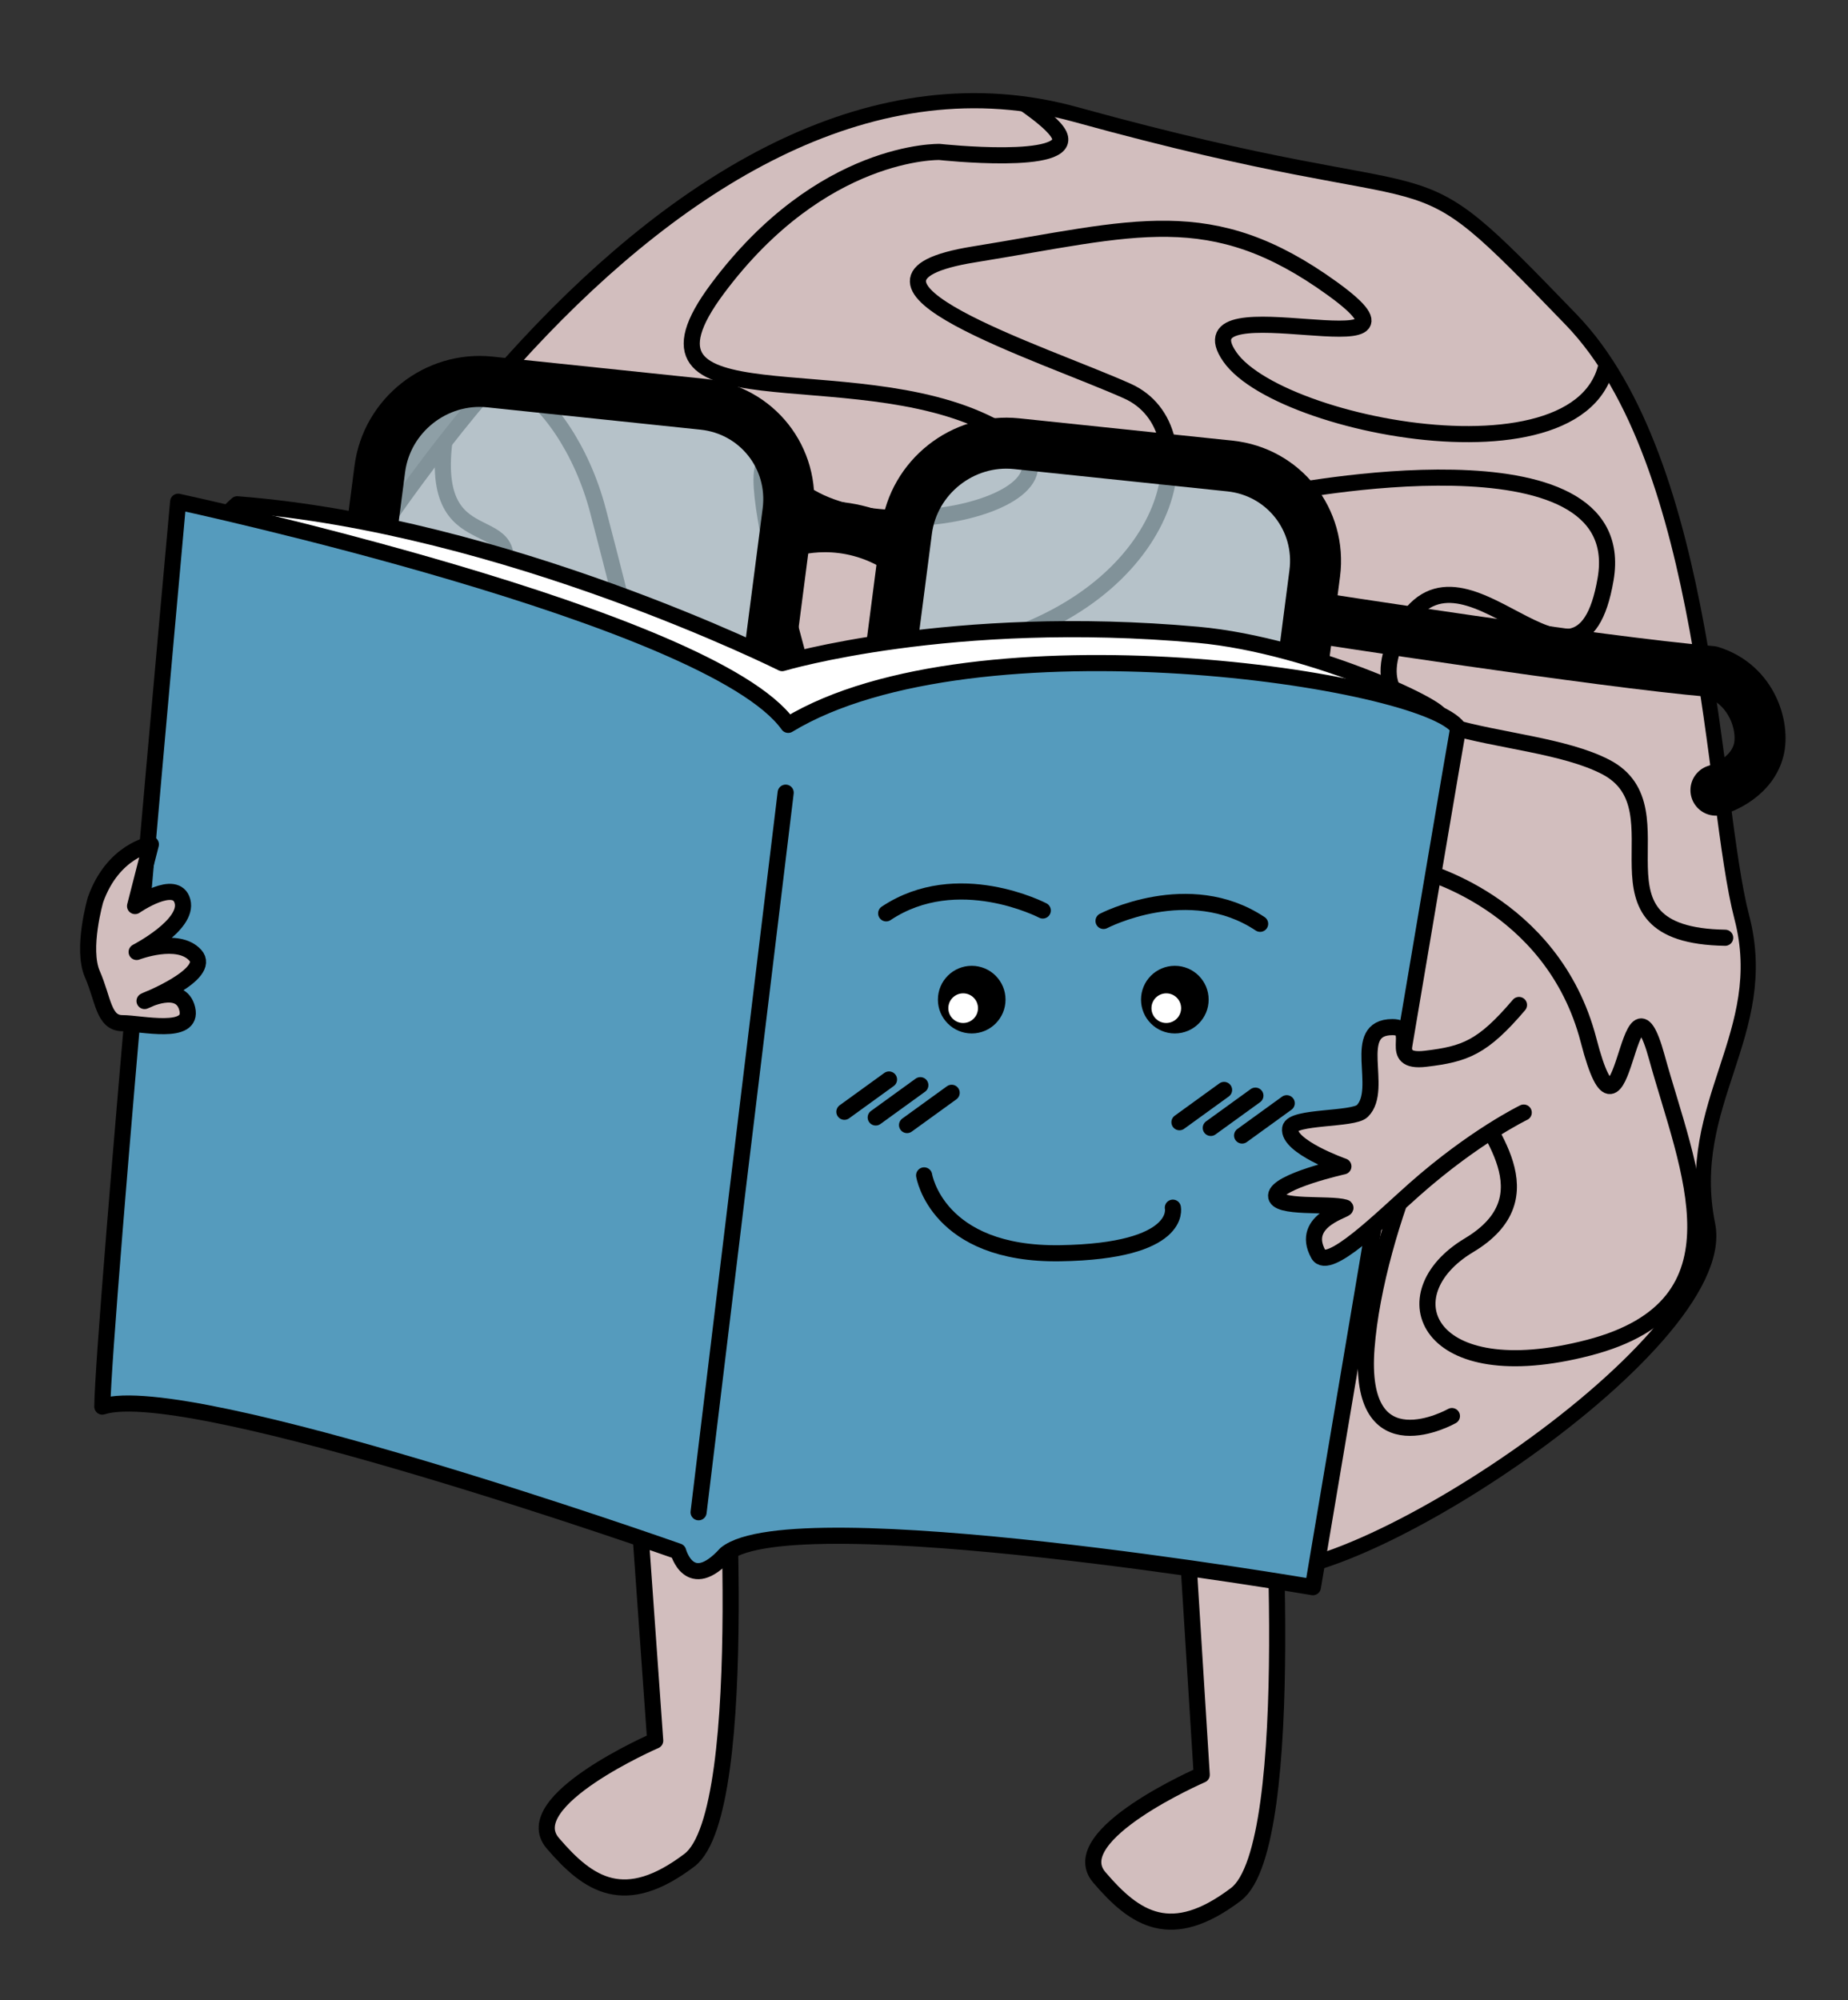 <?xml version="1.0" encoding="UTF-8" standalone="no"?><!DOCTYPE svg PUBLIC "-//W3C//DTD SVG 1.1//EN" "http://www.w3.org/Graphics/SVG/1.1/DTD/svg11.dtd"><svg width="100%" height="100%" viewBox="0 0 195 211" version="1.1" xmlns="http://www.w3.org/2000/svg" xmlns:xlink="http://www.w3.org/1999/xlink" xml:space="preserve" xmlns:serif="http://www.serif.com/" style="fill-rule:evenodd;clip-rule:evenodd;stroke-linecap:round;stroke-linejoin:round;stroke-miterlimit:1.5;"><rect x="0" y="0" width="195" height="211" fill="#333333" stroke="none"/><rect id="Plan-de-travail2" serif:id="Plan de travail2" x="0" y="0" width="194.892" height="210.014" style="fill:none;"/><g><path d="M66.702,149.388l2.435,34.241c0,0 -14.62,6.354 -10.813,10.813c3.807,4.459 7.607,6.955 14.417,1.802c6.81,-5.152 3.604,-48.658 3.604,-48.658" style="fill:#d2bebe;stroke:#000;stroke-width:1.7px;"/><path d="M125.004,158.399l1.802,28.835c0,0 -14.62,6.353 -10.813,10.812c3.807,4.46 7.607,6.955 14.417,1.803c6.81,-5.153 3.604,-48.659 3.604,-48.659" style="fill:#d2bebe;stroke:#000;stroke-width:1.7px;"/><path d="M68.46,152.65c0,0 -61.476,-27.888 -48.658,-59.471c12.818,-31.584 51.459,-92.765 93.712,-81.097c42.253,11.667 33.438,2.148 52.262,21.625c14.619,15.126 14.816,50.807 18.022,63.076c3.206,12.268 -6.21,19.569 -3.604,32.439c2.605,12.869 -40.451,40.594 -48.659,36.043c-8.207,-4.552 -28.436,-11.067 -63.075,-12.615Z" style="fill:#d2bebe;"/><clipPath id="_clip1"><path d="M68.46,152.65c0,0 -61.476,-27.888 -48.658,-59.471c12.818,-31.584 51.459,-92.765 93.712,-81.097c42.253,11.667 33.438,2.148 52.262,21.625c14.619,15.126 14.816,50.807 18.022,63.076c3.206,12.268 -6.21,19.569 -3.604,32.439c2.605,12.869 -40.451,40.594 -48.659,36.043c-8.207,-4.552 -28.436,-11.067 -63.075,-12.615Z"/></clipPath><g clip-path="url(#_clip1)"><path d="M70.306,82.709c0,0 -3.807,-15.873 -7.208,-28.835c-3.402,-12.962 -14.62,-20.678 -16.22,-7.209c-1.599,13.47 10.01,5.754 5.407,16.22c-4.603,10.466 1.599,2.749 -10.813,10.813c-12.413,8.063 -26.034,36.389 -1.802,32.439c24.231,-3.951 10.61,-27.888 19.823,-19.824" style="fill:none;stroke:#000;stroke-width:1.7px;"/><path d="M86.526,77.302c0,0 -11.016,-36.297 -3.605,-27.032c7.412,9.265 36.442,2.149 21.626,-5.407c-14.815,-7.555 -39.85,0.347 -28.834,-14.417c11.015,-14.764 23.428,-14.417 23.428,-14.417c0,0 14.214,1.548 12.615,-1.802c-1.6,-3.35 -19.824,-12.615 -19.824,-12.615" style="fill:none;stroke:#000;stroke-width:1.7px;"/><path d="M79.317,91.719c0,0 16.618,-5.06 25.23,-10.813c8.613,-5.753 -23.03,-7.462 -1.802,-12.615c21.228,-5.152 25.028,-23.081 16.219,-27.032c-8.808,-3.951 -33.242,-11.668 -16.219,-14.417c17.023,-2.75 25.028,-5.661 37.845,3.604c12.818,9.265 -16.422,-0.855 -10.813,7.209c5.609,8.063 43.65,14.764 39.648,-3.605" style="fill:none;stroke:#000;stroke-width:1.7px;"/><path d="M86.526,102.532c0,0 -6.811,-22.48 -18.022,-1.802c-11.211,20.679 -24.231,17.167 -28.834,18.022c-4.603,0.855 4.002,5.753 14.417,16.219c10.415,10.466 10.01,13.562 3.604,14.417" style="fill:none;stroke:#000;stroke-width:1.7px;"/><path d="M120.767,68.291c0,0 11.811,9.358 -5.407,19.824c-17.218,10.466 -6.81,0.947 -16.219,14.417c-9.409,13.47 -11.016,-0.855 -18.022,9.011c-7.006,9.866 -18.825,8.156 -10.813,18.022c8.012,9.865 7.607,16.566 16.22,14.417c8.612,-2.149 9.409,-12.269 5.406,-12.615c-4.002,-0.347 -3.604,-12.615 -3.604,-12.615" style="fill:none;stroke:#000;stroke-width:1.7px;"/><path d="M135.184,52.072c0,0 37.042,-7.463 34.241,9.011c-2.801,16.473 -15.221,-6.862 -21.626,5.406c-6.405,12.269 13.013,9.958 21.626,14.417c8.612,4.46 -3.206,17.768 12.615,18.022" style="fill:none;stroke:#000;stroke-width:1.7px;"/><path d="M136.986,79.104c0,0 -18.825,8.757 -7.209,16.22c11.617,7.462 24.427,0.947 10.813,14.417c-13.614,13.47 -29.637,22.573 -21.626,30.637c8.012,8.063 -12.216,20.77 -3.604,18.021c8.613,-2.749 18.42,5.152 18.022,-5.406c-0.398,-10.559 16.017,-35.697 7.208,-27.033" style="fill:none;stroke:#000;stroke-width:1.7px;"/><path d="M149.601,91.719c0,0 14.215,3.351 18.022,18.022c3.807,14.671 4.002,-9.866 7.208,1.802c3.206,11.668 10.01,26.177 -7.208,30.637c-17.219,4.459 -21.228,-5.661 -12.615,-10.813c8.612,-5.153 1.599,-12.269 0,-16.22c-1.6,-3.951 -9.814,14.163 -10.813,27.033c-0.999,12.869 9.01,7.208 9.01,7.208" style="fill:none;stroke:#000;stroke-width:1.7px;"/></g><path d="M68.46,152.65c0,0 -61.476,-27.888 -48.658,-59.471c12.818,-31.584 51.459,-92.765 93.712,-81.097c42.253,11.667 33.438,2.148 52.262,21.625c14.619,15.126 14.816,50.807 18.022,63.076c3.206,12.268 -6.21,19.569 -3.604,32.439c2.605,12.869 -40.451,40.594 -48.659,36.043c-8.207,-4.552 -28.436,-11.067 -63.075,-12.615Z" style="fill:none;stroke:#000;stroke-width:1.6px;"/><g><path d="M83.144,53.98c0.734,-5.658 -3.277,-10.734 -8.95,-11.328l-22.509,-2.356c-5.673,-0.593 -10.875,3.519 -11.608,9.177l-2.658,20.504c-0.734,5.658 3.276,10.734 8.949,11.328l22.51,2.355c5.673,0.594 10.874,-3.518 11.608,-9.176l2.658,-20.504Z" style="fill:#acc2cc;fill-opacity:0.75;"/><path d="M138.731,60.49c0.733,-5.658 -3.277,-10.734 -8.95,-11.328l-22.51,-2.355c-5.673,-0.594 -10.874,3.518 -11.608,9.176l-2.658,20.504c-0.733,5.658 3.277,10.734 8.95,11.328l22.51,2.356c5.673,0.593 10.874,-3.519 11.607,-9.177l2.659,-20.504Z" style="fill:#acc2cc;fill-opacity:0.75;"/><path d="M83.144,53.98c0.734,-5.658 -3.277,-10.734 -8.95,-11.328l-22.509,-2.356c-5.673,-0.593 -10.875,3.519 -11.608,9.177l-2.658,20.504c-0.734,5.658 3.276,10.734 8.949,11.328l22.51,2.355c5.673,0.594 10.874,-3.518 11.608,-9.176l2.658,-20.504Z" style="fill:none;stroke:#000;stroke-width:5.38px;"/><path d="M138.731,60.49c0.733,-5.658 -3.277,-10.734 -8.95,-11.328l-22.51,-2.355c-5.673,-0.594 -10.874,3.518 -11.608,9.176l-2.658,20.504c-0.733,5.658 3.277,10.734 8.95,11.328l22.51,2.356c5.673,0.593 10.874,-3.519 11.607,-9.177l2.659,-20.504Z" style="fill:none;stroke:#000;stroke-width:5.38px;"/><path d="M83.413,56.066c0,0 5.759,-2.003 11.769,2.004" style="fill:none;stroke:#000;stroke-width:5.38px;"/><path d="M138.249,65.081c0,0 30.547,4.757 42.316,5.758c4.386,1.391 5.616,5.882 5.013,8.275c-0.808,3.209 -4.513,4.245 -4.513,4.245" style="fill:none;stroke:#000;stroke-width:5.38px;"/></g><path d="M151.833,75.671c1.823,-0.365 -13.1,-7.594 -25.472,-8.706c-26.004,-2.336 -43.825,2.992 -43.825,2.992c0,0 -29.134,-14.562 -57.502,-16.759c-7.906,6.939 -1.86,14.17 -1.86,14.17l60.348,30.273l68.311,-21.97Z" style="fill:#fff;stroke:#000;stroke-width:1.7px;"/><g id="journal"><path d="M18.798,52.93c0,0 56.231,12.113 64.373,23.539c19.704,-11.94 67.278,-4.794 70.702,0.331c-0.471,2.399 -15.338,90.642 -15.338,90.642c0,0 -54.73,-9.345 -61.94,-3.513c-3.847,4.241 -5.032,-0.262 -5.032,-0.262c0,0 -51.688,-18.237 -60.767,-15.277c0.106,-8.673 8.002,-95.46 8.002,-95.46Z" style="fill:#559bbd;stroke:#000;stroke-width:1.7px;"/></g><path d="M97.514,123.997c0,0 1.342,8.413 14.339,8.213c12.996,-0.2 11.906,-4.807 11.906,-4.807" style="fill:none;stroke:#000;stroke-width:1.7px;"/><path d="M82.904,83.622l-9.19,75.915" style="fill:none;stroke:#000;stroke-width:1.7px;"/><path d="M160.784,117.37c0,0 -5.201,2.511 -11.51,8.09c-3.464,3.064 -9.126,8.717 -10.156,6.864c-2.068,-3.72 3.429,-4.75 2.803,-4.938c-1.624,-0.487 -7.325,0.169 -7.267,-1.257c0.061,-1.507 7.1,-3.083 7.1,-3.083c0,0 -5.908,-2.079 -5.618,-3.99c0.201,-1.326 6.664,-0.895 7.621,-1.853c2.337,-2.337 -1.369,-8.847 3.172,-8.847c2.838,0 -0.804,3.856 3.505,3.339c4.173,-0.501 6.01,-1.169 9.849,-5.676" style="fill:#d2bebe;stroke:#000;stroke-width:1.7px;"/><path d="M10.078,94.919c0,0 -1.502,5.174 -0.334,7.845c1.169,2.671 1.169,5.175 3.172,5.175c2.003,0 7.512,1.335 6.844,-1.502c-0.668,-2.838 -4.507,-0.835 -4.507,-0.835c0,0 7.178,-2.838 5.341,-4.841c-1.836,-2.003 -6.176,-0.334 -6.176,-0.334c0,0 5.509,-2.838 4.841,-5.341c-0.668,-2.504 -5.008,0.5 -5.008,0.5l1.669,-6.51c0,0 -4.006,0.668 -5.842,5.843Z" style="fill:#d2bebe;stroke:#000;stroke-width:1.7px;"/><circle cx="102.535" cy="105.456" r="3.568"/><circle cx="123.968" cy="105.456" r="3.568"/><circle cx="101.633" cy="106.357" r="1.565" style="fill:#fff;"/><circle cx="123.066" cy="106.357" r="1.565" style="fill:#fff;"/><path d="M110.034,96.054c0,0 -9.014,-4.708 -16.526,0.3" style="fill:none;stroke:#000;stroke-width:1.7px;"/><path d="M116.444,97.155c0,0 9.014,-4.707 16.525,0.301" style="fill:none;stroke:#000;stroke-width:1.7px;"/><path d="M93.808,113.881l-4.707,3.406" style="fill:none;stroke:#000;stroke-width:1.7px;"/><path d="M129.163,114.983l-4.707,3.406" style="fill:none;stroke:#000;stroke-width:1.7px;"/><path d="M97.114,114.482l-4.708,3.406" style="fill:none;stroke:#000;stroke-width:1.7px;"/><path d="M132.469,115.584l-4.708,3.405" style="fill:none;stroke:#000;stroke-width:1.7px;"/><path d="M100.419,115.284l-4.708,3.405" style="fill:none;stroke:#000;stroke-width:1.7px;"/><path d="M135.774,116.385l-4.708,3.406" style="fill:none;stroke:#000;stroke-width:1.7px;"/></g></svg>